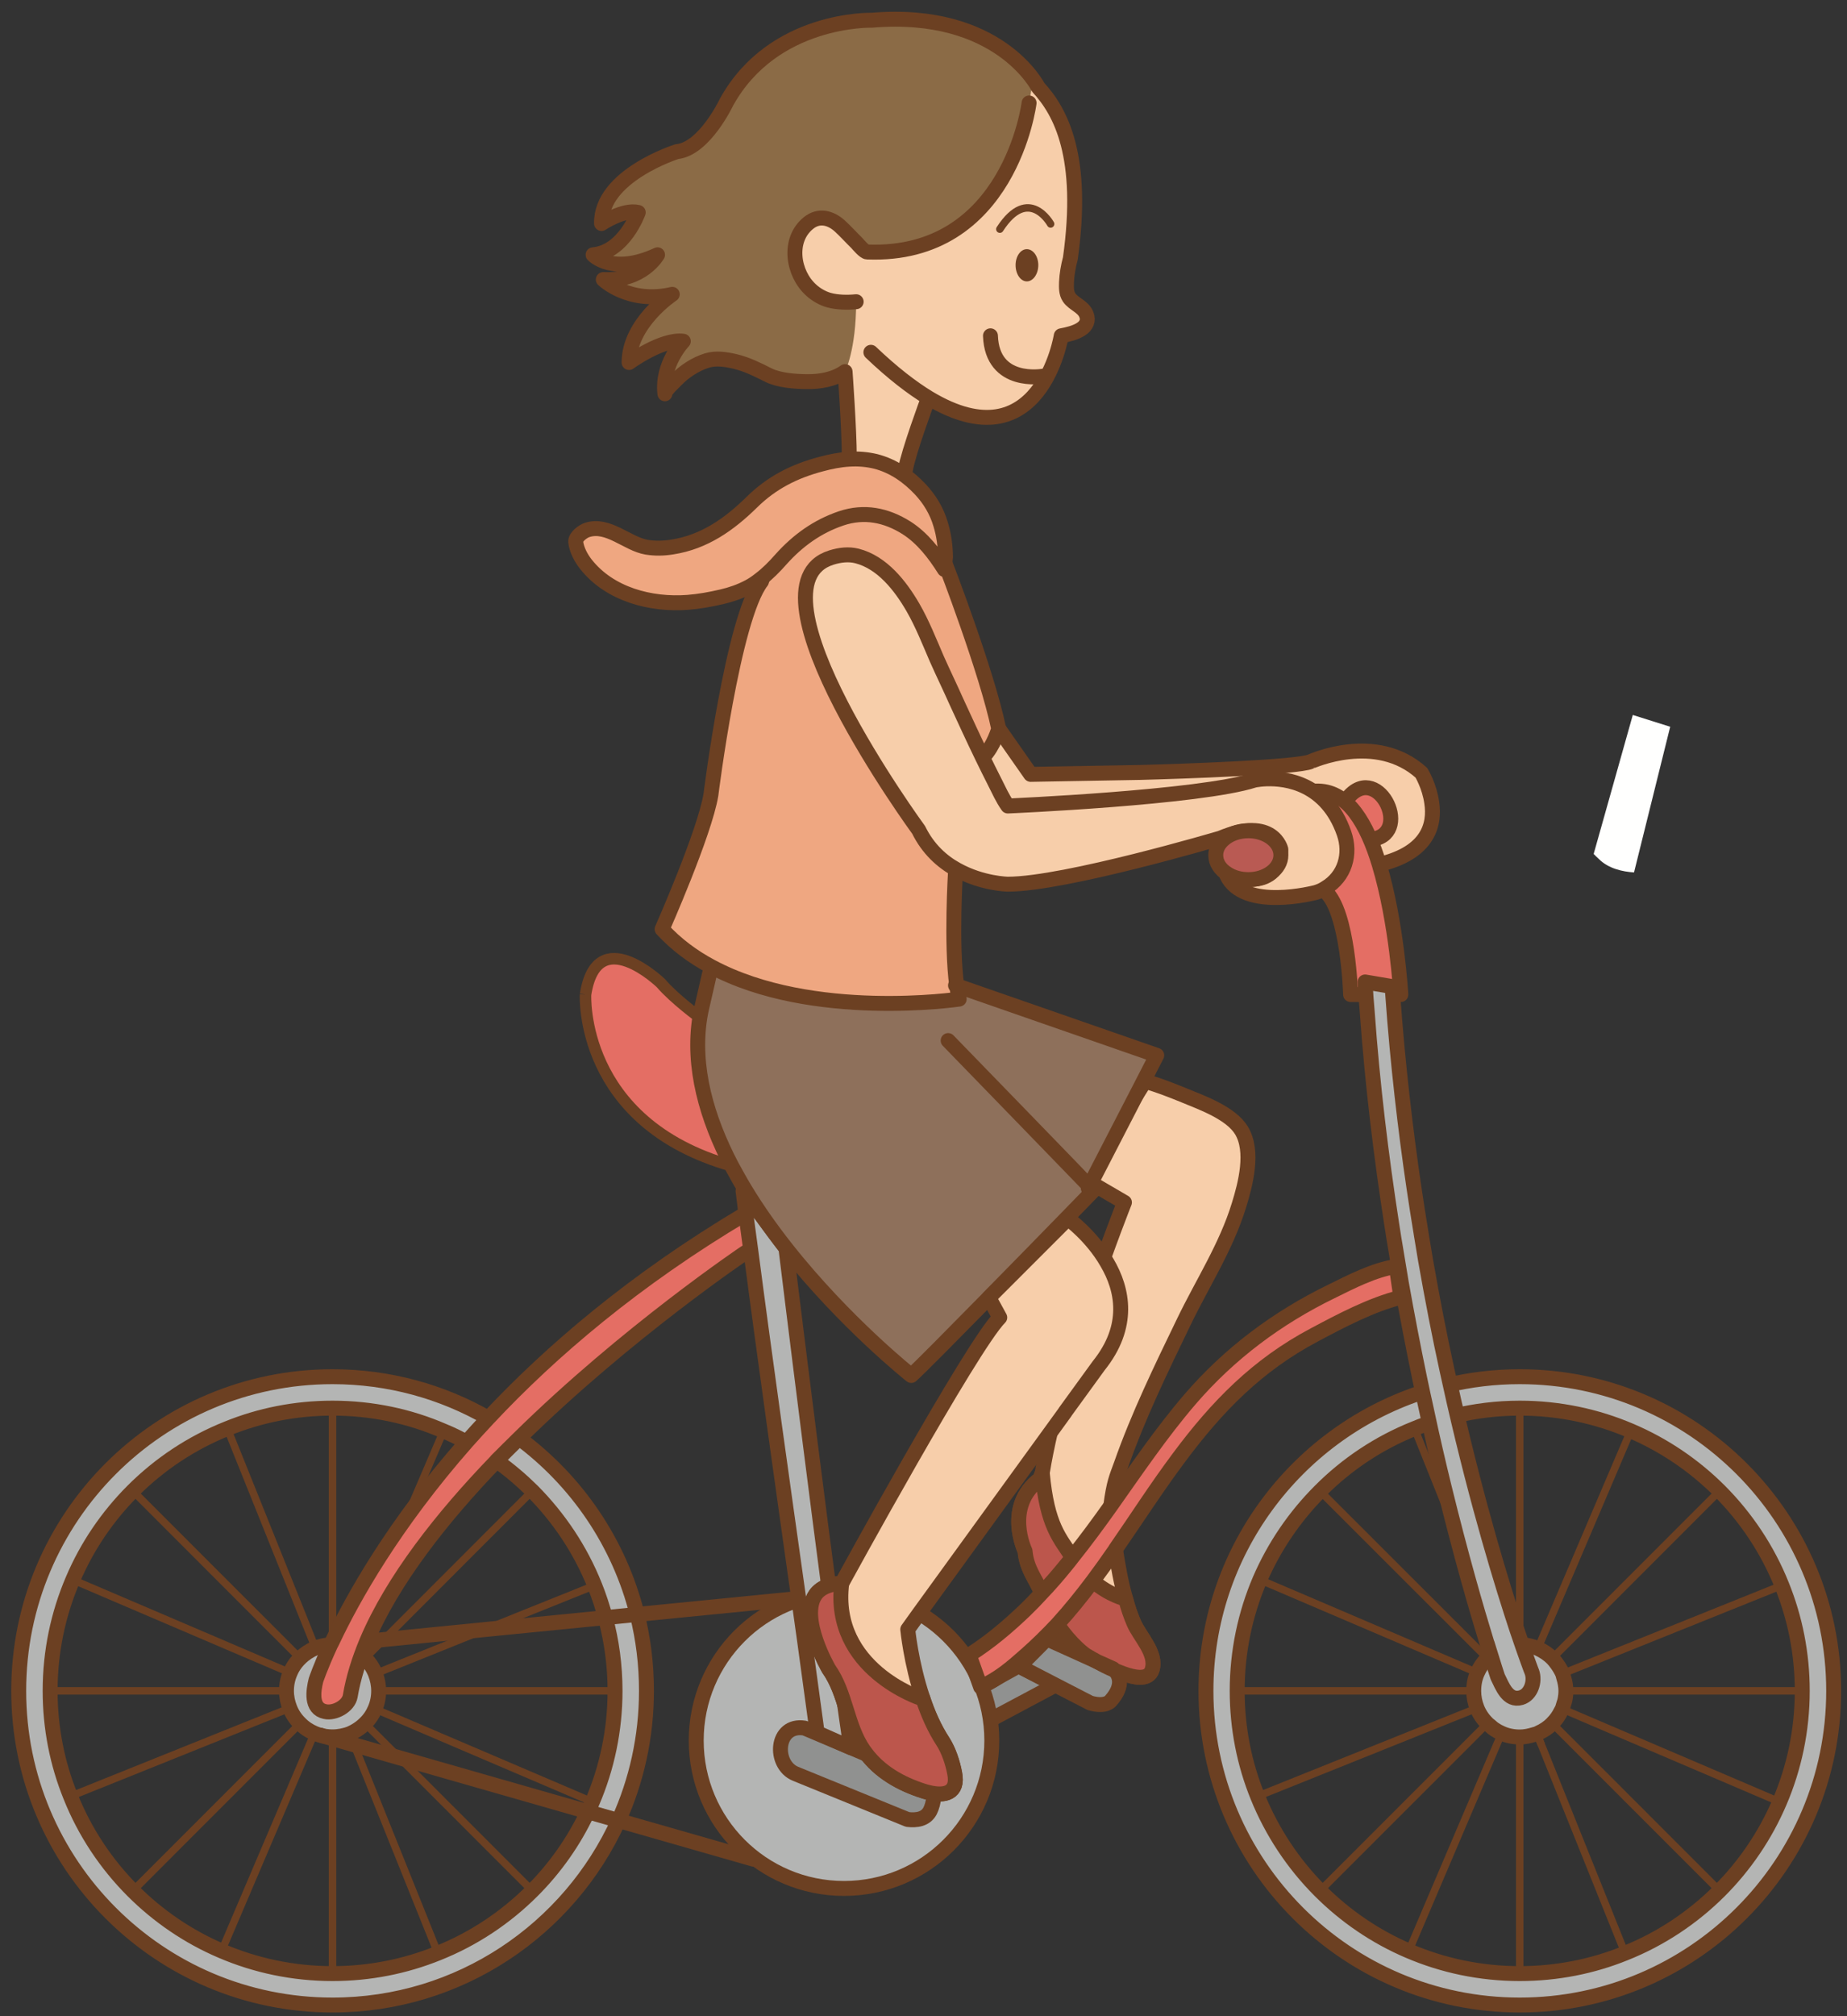 <?xml version="1.0" encoding="UTF-8" standalone="no"?>
<svg
   version="1.1"
   x="0"
   y="0"
   width="385"
   height="420"
   viewBox="0, 0, 385, 420"
   id="svg91"
   sodipodi:docname="bike.svg"
   inkscape:version="1.3.1 (91b66b0783, 2023-11-16)"
   xmlns:inkscape="http://www.inkscape.org/namespaces/inkscape"
   xmlns:sodipodi="http://sodipodi.sourceforge.net/DTD/sodipodi-0.dtd"
   xmlns="http://www.w3.org/2000/svg"
   xmlns:svg="http://www.w3.org/2000/svg">
  <rect x="0" y="0" width="385" height="420" fill="#333333" stroke="none"/>
  <sodipodi:namedview
     id="namedview91"
     pagecolor="#ffffff"
     bordercolor="#666666"
     borderopacity="1.0"
     inkscape:showpageshadow="2"
     inkscape:pageopacity="0.0"
     inkscape:pagecheckerboard="0"
     inkscape:deskcolor="#d1d1d1"
     inkscape:zoom="1.0785714"
     inkscape:cx="192.84768"
     inkscape:cy="210"
     inkscape:window-width="1920"
     inkscape:window-height="1009"
     inkscape:window-x="-8"
     inkscape:window-y="-8"
     inkscape:window-maximized="1"
     inkscape:current-layer="svg91" />
  <defs
     id="defs2">
    <radialGradient
       id="Gradient_1"
       gradientUnits="userSpaceOnUse"
       cx="186.405"
       cy="65.693"
       r="9.106">
      <stop
         offset="0"
         stop-color="#EEA497"
         id="stop1" />
      <stop
         offset="1"
         stop-color="#F7CEAA"
         id="stop2" />
    </radialGradient>
  </defs>
  <g
     id="g93"
     transform="matrix(-1,0,0,1,386.12,0)">
    <g
       id="g3">
      <path
         d="m 284.345,295.423 c 9.552,-5.493 20.65,-8.64 32.465,-8.64 36.13,0 65.413,29.322 65.413,65.445 0,36.125 -29.283,65.447 -65.413,65.447 -26.535,0 -49.335,-15.775 -59.622,-38.432 -3.73,-8.238 -5.82,-17.385 -5.82,-27.015 0,-5.488 0.66,-10.83 1.937,-15.923 3.733,-14.932 12.588,-27.817 24.6,-36.71 z m -1.755,8.895 c -2.642,1.867 -5.13,3.992 -7.427,6.255 -5.565,5.605 -10.03,12.267 -13,19.692 -0.878,2.163 -1.608,4.398 -2.228,6.705 -1.32,4.865 -2.017,9.99 -2.017,15.258 0,8.2 1.69,16.032 4.725,23.13 0.292,0.697 0.62,1.397 0.949,2.052 2.888,6.153 6.808,11.715 11.571,16.47 5.56,5.565 12.26,10.035 19.687,12.995 6.81,2.748 14.203,4.248 21.96,4.248 8.203,0 16.038,-1.685 23.133,-4.725 6.957,-2.96 13.212,-7.245 18.489,-12.518 5.56,-5.56 10.028,-12.262 12.988,-19.69 2.748,-6.77 4.25,-14.2 4.25,-21.962 0,-8.198 -1.68,-16.03 -4.72,-23.133 -2.97,-6.992 -7.252,-13.25 -12.518,-18.522 -5.562,-5.563 -12.259,-10.025 -19.697,-12.99 -6.77,-2.745 -14.162,-4.248 -21.925,-4.248 -8.235,0 -16.063,1.685 -23.135,4.758 -1.642,0.662 -3.252,1.465 -4.787,2.307 h -0.035 z"
         fill="#b4b5b4"
         id="path2" />
      <path
         d="m 284.345,295.423 c 9.552,-5.493 20.65,-8.64 32.465,-8.64 36.13,0 65.413,29.322 65.413,65.445 0,36.125 -29.283,65.447 -65.413,65.447 -26.535,0 -49.335,-15.775 -59.622,-38.432 -3.73,-8.238 -5.82,-17.385 -5.82,-27.015 0,-5.488 0.66,-10.83 1.937,-15.923 3.733,-14.932 12.588,-27.817 24.6,-36.71 z m -1.755,8.895 c -2.642,1.867 -5.13,3.992 -7.427,6.255 -5.565,5.605 -10.03,12.267 -13,19.692 -0.878,2.163 -1.608,4.398 -2.228,6.705 -1.32,4.865 -2.017,9.99 -2.017,15.258 0,8.2 1.69,16.032 4.725,23.13 0.292,0.697 0.62,1.397 0.949,2.052 2.888,6.153 6.808,11.715 11.571,16.47 5.56,5.565 12.26,10.035 19.687,12.995 6.81,2.748 14.203,4.248 21.96,4.248 8.203,0 16.038,-1.685 23.133,-4.725 6.957,-2.96 13.212,-7.245 18.489,-12.518 5.56,-5.56 10.028,-12.262 12.988,-19.69 2.748,-6.77 4.25,-14.2 4.25,-21.962 0,-8.198 -1.68,-16.03 -4.72,-23.133 -2.97,-6.992 -7.252,-13.25 -12.518,-18.522 -5.562,-5.563 -12.259,-10.025 -19.697,-12.99 -6.77,-2.745 -14.162,-4.248 -21.925,-4.248 -8.235,0 -16.063,1.685 -23.135,4.758 -1.642,0.662 -3.252,1.465 -4.787,2.307 h -0.035 z"
         fill-opacity="0"
         stroke="#6c4022"
         stroke-width="3.112"
         stroke-linecap="round"
         stroke-linejoin="round"
         id="path3" />
    </g>
    <path
       d="m 318.755,361.635 -0.152,0.038 c -0.585,0.072 -1.17,0.145 -1.793,0.145 -1.242,0 -2.485,-0.255 -3.58,-0.658 -1.207,-0.517 -2.31,-1.245 -3.222,-2.157 -0.883,-0.843 -1.578,-1.87 -2.055,-3.005 -0.508,-1.173 -0.765,-2.45 -0.765,-3.77 0,-1.243 0.257,-2.488 0.69,-3.583 0.482,-1.21 1.212,-2.307 2.13,-3.222 l -3.888,-3.88 3.558,0.365 c 1.607,3.842 2.812,7.682 3.437,11.42 0.365,2.087 3.26,3.66 5.233,3.222 3.037,-0.622 2.45,-4.357 1.91,-6.55 0,0 -0.883,-2.677 -3.038,-7.362 1.09,0.037 2.155,0.295 3.145,0.657 1.205,0.515 2.305,1.248 3.223,2.163 0.872,0.842 1.575,1.865 2.045,3.002 0.515,1.168 0.775,2.453 0.775,3.768 0,1.25 -0.26,2.492 -0.705,3.592 -0.473,1.205 -1.203,2.305 -2.115,3.183 -0.843,0.877 -1.875,1.572 -3.005,2.05 -0.585,0.255 -1.208,0.435 -1.828,0.582"
       fill="#b4b5b4"
       id="path4" />
    <path
       d="m 375.67,352.227 h -49.262 m -2.82,-6.805 34.844,-34.85 m 0,83.308 -34.844,-34.84 m -3.223,-15.745 18.37,-45.713 m 32.685,76.608 -45.717,-18.37 m -0.07,-7.36 45.317,-19.365 m -31.042,77.267 -19.325,-45.31"
       fill-opacity="0"
       stroke="#6c4022"
       stroke-width="1.558"
       stroke-linecap="round"
       stroke-linejoin="round"
       id="path5" />
    <path
       d="m 316.81,342.638 c 0.148,0 0.255,0 0.41,0 1.09,0.037 2.155,0.295 3.145,0.657 1.205,0.515 2.305,1.248 3.223,2.163 0.872,0.842 1.575,1.865 2.045,3.002 0.515,1.168 0.775,2.453 0.775,3.768 0,1.25 -0.26,2.492 -0.705,3.592 -0.473,1.205 -1.203,2.305 -2.115,3.183 -0.843,0.877 -1.875,1.572 -3.005,2.05 -0.585,0.255 -1.208,0.435 -1.828,0.582"
       fill-opacity="0"
       stroke="#6c4022"
       stroke-width="3.112"
       stroke-linecap="round"
       stroke-linejoin="round"
       id="path6" />
    <path
       d="m 288.888,300.4 c 15.19,17.24 23.72,32.543 27.922,41.435 v 0.803 c 0.148,0 0.255,0 0.41,0 2.155,4.685 3.038,7.362 3.038,7.362 0.54,2.193 1.127,5.927 -1.91,6.55 -1.973,0.438 -4.868,-1.135 -5.233,-3.222 -0.625,-3.738 -1.83,-7.578 -3.437,-11.42 -5.385,-12.735 -15.668,-25.803 -27.053,-37.59 0,0 -0.035,0 0,-0.038 -1.572,-1.572 -3.147,-3.147 -4.72,-4.685 C 255.463,277.522 230.76,260.94 230.76,260.94 l -1.175,-0.145 c 0.37,-2.78 0.738,-5.453 1.068,-7.942 h 0.107 c 22.99,13.655 40.48,28.587 53.585,42.57 1.575,1.68 3.078,3.332 4.543,4.977"
       fill="#e46e64"
       id="path7" />
    <path
       d="m 316.81,342.638 v -49.303 m 0,68.483 v 49.305 m -9.622,-58.895 h -49.271 m 52.091,6.812 -7.138,7.13 -27.707,27.71 m 34.845,-48.457 -3.888,-3.88 -30.957,-30.97 m 38.067,50.587 -0.918,2.308 -17.462,43.407 m 13.028,-58.23 -22.836,-9.192 -22.879,-9.188 m 45.789,25.733 -45.31,19.36 m 37.885,-61.268 -6.852,-15.997 v -0.035"
       fill-opacity="0"
       stroke="#6c4022"
       stroke-width="1.558"
       stroke-linecap="round"
       stroke-linejoin="round"
       id="path8" />
    <path
       d="m 318.603,361.673 c -0.585,0.072 -1.171,0.145 -1.793,0.145 -1.242,0 -2.485,-0.256 -3.58,-0.658 -1.207,-0.517 -2.31,-1.245 -3.222,-2.157 -0.883,-0.843 -1.578,-1.87 -2.055,-3.006 -0.508,-1.172 -0.765,-2.449 -0.765,-3.769 0,-1.243 0.257,-2.488 0.69,-3.583 0.482,-1.21 1.212,-2.307 2.13,-3.222 m -80.93,41.87 0.11,-0.038 28,-8.012 6.404,-1.833 48.72,-13.943 4.498,-1.277 1.793,-0.517 0.152,-0.038 0.44,-0.147 m -98.502,-28.403 32.612,3.22 6.63,0.665 25.108,2.483 21.077,2.09 3.558,0.365 M 230.76,260.94 c 0,0 24.703,16.583 47.145,38.655 1.573,1.538 3.148,3.113 4.72,4.685 -0.035,0.038 0,0.038 0,0.038 11.385,11.787 21.668,24.855 27.053,37.59 1.607,3.842 2.812,7.682 3.437,11.42 0.365,2.087 3.26,3.66 5.233,3.222 3.037,-0.622 2.45,-4.357 1.91,-6.55 0,0 -0.883,-2.677 -3.038,-7.362 -0.155,-0.255 -0.262,-0.513 -0.41,-0.803 -4.202,-8.892 -12.732,-24.195 -27.922,-41.435 -1.465,-1.645 -2.968,-3.297 -4.543,-4.977 C 271.24,281.44 253.75,266.508 230.76,252.853"
       fill-opacity="0"
       stroke="#6c4022"
       stroke-width="3.112"
       stroke-linecap="round"
       stroke-linejoin="round"
       id="path9" />
    <path
       d="M 64.89,363.315 91.265,297.582"
       fill-opacity="0"
       stroke="#6c4022"
       stroke-width="1.558"
       stroke-linecap="round"
       stroke-linejoin="round"
       id="path10" />
    <g
       id="g12">
      <path
         d="m 180.282,358.56 -0.22,-0.107 -13.942,-7.431 -0.115,-0.077 7.762,-3.925 7.945,4.405 z"
         fill="#909190"
         id="path11" />
      <path
         d="m 180.282,358.56 -0.22,-0.107 -13.942,-7.431 -0.115,-0.077 7.762,-3.925 7.945,4.405 z"
         fill-opacity="0"
         stroke="#6c4022"
         stroke-width="3.112"
         stroke-linecap="round"
         stroke-linejoin="round"
         id="path12" />
    </g>
    <g
       id="g14">
      <path
         d="m 173.622,347.142 -7.502,3.88 -7.245,3.733 c -3.333,0.952 -4.29,-0.478 -4.29,-0.478 -2.995,-3.365 -1.57,-5.565 -0.838,-6.327 0.218,-0.225 0.363,-0.335 0.363,-0.335 l 3.335,-1.495 10.467,-4.723 z"
         fill="#909190"
         id="path13" />
      <path
         d="m 173.622,347.142 -7.502,3.88 -7.245,3.733 c -3.333,0.952 -4.29,-0.478 -4.29,-0.478 -2.995,-3.365 -1.57,-5.565 -0.838,-6.327 0.218,-0.225 0.363,-0.335 0.363,-0.335 l 3.335,-1.495 10.467,-4.723 z"
         fill-opacity="0"
         stroke="#6c4022"
         stroke-width="3.112"
         stroke-linecap="round"
         stroke-linejoin="round"
         id="path14" />
    </g>
    <g
       id="g16">
      <path
         d="m 240.995,362.577 c 0,17.013 -13.79,30.81 -30.805,30.81 -17.015,0 -30.81,-13.797 -30.81,-30.81 0,-17.015 13.795,-30.805 30.81,-30.805 17.015,0 30.805,13.79 30.805,30.805 z"
         fill="#b4b5b4"
         id="path15" />
      <path
         d="m 240.995,362.577 c 0,17.013 -13.79,30.81 -30.805,30.81 -17.015,0 -30.81,-13.797 -30.81,-30.81 0,-17.015 13.795,-30.805 30.81,-30.805 17.015,0 30.805,13.79 30.805,30.805 z"
         fill-opacity="0"
         stroke="#6c4022"
         stroke-width="3.112"
         stroke-linecap="round"
         stroke-linejoin="round"
         id="path16" />
    </g>
    <g
       id="g18">
      <path
         d="m 206.015,365.22 12.37,-5.23 c 6.115,-1.028 6.59,7.612 1.905,9.515 -0.185,0.075 -23.355,9.517 -23.355,9.517 -1.863,0.22 -3.768,-0.037 -4.685,-1.792 -0.69,-1.285 -1.57,-5.19 0.405,-5.518 z"
         fill="#909190"
         id="path17" />
      <path
         d="m 206.015,365.22 12.37,-5.23 c 6.115,-1.028 6.59,7.612 1.905,9.515 -0.185,0.075 -23.355,9.517 -23.355,9.517 -1.863,0.22 -3.768,-0.037 -4.685,-1.792 -0.69,-1.285 -1.57,-5.19 0.405,-5.518 z"
         fill-opacity="0"
         stroke="#6c4022"
         stroke-width="3.112"
         stroke-linecap="round"
         stroke-linejoin="round"
         id="path18" />
    </g>
    <g
       id="g20">
      <path
         d="m 222.305,259.99 c 0,0 -8.88,72.623 -13.528,104.065 l 7.01,-3.1 c 0.588,-4.1 2.05,-15.315 3.883,-28.2 3.035,-21.517 7.14,-50.657 9.915,-71.96 0.37,-2.78 0.737,-5.452 1.067,-7.942 0.175,-1.685 0.4,-3.26 0.583,-4.76 z"
         fill="#b4b5b4"
         id="path19" />
      <path
         d="m 222.305,259.99 c 0,0 -8.88,72.623 -13.528,104.065 l 7.01,-3.1 c 0.588,-4.1 2.05,-15.315 3.883,-28.2 3.035,-21.517 7.14,-50.657 9.915,-71.96 0.37,-2.78 0.737,-5.452 1.067,-7.942 0.175,-1.685 0.4,-3.26 0.583,-4.76 z"
         fill-opacity="0"
         stroke="#6c4022"
         stroke-width="3.112"
         stroke-linecap="round"
         stroke-linejoin="round"
         id="path20" />
    </g>
    <g
       id="g22">
      <path
         d="m 160.255,245.497 -8.52,4.978 c 0,0 13.537,34.042 17.13,56.33 l 0.475,1.28 c 7.612,5.715 3.112,15.01 3.112,15.01 -0.33,3.883 -2.377,5.962 -3.44,8.785 v 0.035 l -3.297,6.442 c -2.928,4.396 -5.89,6.408 -5.89,6.408 -0.77,0.472 -1.575,0.912 -2.38,1.355 -1.21,0.692 -2.415,1.315 -3.698,1.83 -0.622,0.252 -1.242,0.51 -1.862,0.727 -1.8,0.623 -5.2,1.616 -5.933,-0.915 -0.99,-3.37 2.596,-6.842 3.803,-9.627 0.7,-1.61 1.282,-3.33 1.72,-5.05 0.992,-3.368 1.575,-6.917 2.127,-10.32 v -0.037 l 0.983,-9.04 c -0.655,-4.943 -1.203,-5.93 -2.155,-8.566 -3.588,-10.214 -8.382,-20.06 -13.108,-29.829 -3.872,-8.016 -8.815,-15.593 -11.452,-24.198 -1.39,-4.463 -3.145,-11.275 -0.545,-15.59 2.155,-3.588 8.125,-5.748 11.782,-7.25 2.71,-1.095 5.53,-2.233 8.345,-3 z"
         fill="#f7ceaa"
         id="path21" />
      <path
         d="m 160.255,245.497 -8.52,4.978 c 0,0 13.537,34.042 17.13,56.33 l 0.475,1.28 c 7.612,5.715 3.112,15.01 3.112,15.01 -0.33,3.883 -2.377,5.962 -3.44,8.785 v 0.035 l -3.297,6.442 c -2.928,4.396 -5.89,6.408 -5.89,6.408 -0.77,0.472 -1.575,0.912 -2.38,1.355 -1.21,0.692 -2.415,1.315 -3.698,1.83 -0.622,0.252 -1.242,0.51 -1.862,0.727 -1.8,0.623 -5.2,1.616 -5.933,-0.915 -0.99,-3.37 2.596,-6.842 3.803,-9.627 0.7,-1.61 1.282,-3.33 1.72,-5.05 0.992,-3.368 1.575,-6.917 2.127,-10.32 v -0.037 l 0.983,-9.04 c -0.655,-4.943 -1.203,-5.93 -2.155,-8.566 -3.588,-10.214 -8.382,-20.06 -13.108,-29.829 -3.872,-8.016 -8.815,-15.593 -11.452,-24.198 -1.39,-4.463 -3.145,-11.275 -0.545,-15.59 2.155,-3.588 8.125,-5.748 11.782,-7.25 2.71,-1.095 5.53,-2.233 8.345,-3 z"
         fill-opacity="0"
         stroke="#6c4022"
         stroke-width="3.112"
         stroke-linecap="round"
         stroke-linejoin="round"
         id="path22" />
    </g>
    <g
       id="g24">
      <path
         d="m 165.715,338.357 c -2.928,4.396 -5.89,6.408 -5.89,6.408 -0.77,0.472 -1.575,0.912 -2.38,1.355 l -3.335,1.495 c 0,0 -0.145,0.11 -0.363,0.335 -0.622,0.252 -1.242,0.51 -1.862,0.727 -1.8,0.623 -5.2,1.616 -5.933,-0.915 -0.99,-3.37 2.596,-6.842 3.803,-9.627 0.7,-1.61 1.282,-3.33 1.72,-5.05 0,0 3.3,-0.695 6.847,-3.732 l 4.285,-4.943 c 2.56,-4.027 5.233,-6.402 6.258,-17.605 l 0.475,1.28 c 7.612,5.715 3.112,15.01 3.112,15.01 -0.33,3.883 -2.377,5.962 -3.44,8.785 z"
         fill="#bc564c"
         id="path23" />
      <path
         d="m 165.715,338.357 c -2.928,4.396 -5.89,6.408 -5.89,6.408 -0.77,0.472 -1.575,0.912 -2.38,1.355 l -3.335,1.495 c 0,0 -0.145,0.11 -0.363,0.335 -0.622,0.252 -1.242,0.51 -1.862,0.727 -1.8,0.623 -5.2,1.616 -5.933,-0.915 -0.99,-3.37 2.596,-6.842 3.803,-9.627 0.7,-1.61 1.282,-3.33 1.72,-5.05 0,0 3.3,-0.695 6.847,-3.732 l 4.285,-4.943 c 2.56,-4.027 5.233,-6.402 6.258,-17.605 l 0.475,1.28 c 7.612,5.715 3.112,15.01 3.112,15.01 -0.33,3.883 -2.377,5.962 -3.44,8.785 z"
         fill-opacity="0"
         stroke="#6c4022"
         stroke-width="3.112"
         stroke-linecap="round"
         stroke-linejoin="round"
         id="path24" />
    </g>
    <path
       d="m 95.64,168.935 c -0.025,-1.44 0.322,-2.575 1.04,-3.813 0.822,-1.414 2.29,-2.174 3.84,-2.629 1.267,-0.378 1.807,-0.276 2.848,0.569 1.202,0.981 2.442,2.826 2.57,4.416 0.22,2.775 -2.983,4.445 -4.816,5.947 -0.845,0.69 -2.057,1.853 -3.262,1.432 -1.562,-0.547 -1.74,-2.527 -1.965,-3.905 -0.108,-0.669 -0.237,-1.337 -0.255,-2.017"
       fill="#e46e64"
       id="path27" />
    <g
       id="g29">
      <path
         d="m 195.082,157.583 c -10.435,20.387 -18.885,19.89 -18.885,19.89 l -60.152,-4.478 c -9.445,0 -10.503,-6.302 -10.503,-6.302 -6.222,-8.568 -14.02,6.622 -5.712,8.092 1.997,3.545 -1.425,5.233 -1.425,5.233 -10.03,-2.456 -11.42,-8.275 -10.723,-12.818 0.478,-3.475 2.155,-6.22 2.155,-6.22 9.518,-8.562 22.99,-2.343 23.06,-2.343 2.6,1.208 26.868,2.053 35.58,2.273 l 22.805,0.402 6.663,-9.519 z"
         fill="#f7ceaa"
         id="path28" />
      <path
         d="m 195.082,157.583 c -10.435,20.387 -18.885,19.89 -18.885,19.89 l -60.152,-4.478 c -9.445,0 -10.503,-6.302 -10.503,-6.302 -6.222,-8.568 -14.02,6.622 -5.712,8.092 1.997,3.545 -1.425,5.233 -1.425,5.233 -10.03,-2.456 -11.42,-8.275 -10.723,-12.818 0.478,-3.475 2.155,-6.22 2.155,-6.22 9.518,-8.562 22.99,-2.343 23.06,-2.343 2.6,1.208 26.868,2.053 35.58,2.273 l 22.805,0.402 6.663,-9.519 z"
         fill-opacity="0"
         stroke="#6c4022"
         stroke-width="3.112"
         stroke-linecap="round"
         stroke-linejoin="round"
         id="path29" />
    </g>
    <path
       d="m 192.545,82.91 c -23.318,14.017 -27.633,-12.958 -27.633,-12.958 -1.357,-0.257 -2.967,-0.625 -4.137,-1.392 -1.095,-0.697 -1.613,-1.792 -1.095,-3.038 0.655,-1.684 2.632,-2.16 3.582,-3.55 0.62,-0.915 0.585,-2.122 0.55,-3.187 -0.075,-1.647 -0.365,-3.333 -0.802,-4.938 -2.968,-21.194 1.937,-30.489 6.695,-35.649 0,0 8.127,-16.218 34.7,-13.983 0,0 20.497,-0.59 30.272,17.052 0,0 4.61,9.773 10.356,10.323 0,0 15.922,5.013 15.702,14.97 0,0 -4.577,-3.073 -7.653,-2.305 0,0 2.898,8.238 9.41,8.822 0,0 -4.025,4.39 -13.432,0 0,0 3.075,5.563 11.307,5.158 0,0 -5.375,5.197 -14.377,3.077 0,0 9.002,5.963 9.002,14.203 0,0 -6.885,-5.02 -11.307,-4.432 0,0 4.572,4.765 3.84,10.912 0,-0.733 -1.94,-2.382 -2.305,-2.822 -1.725,-1.788 -4.065,-3.325 -6.448,-4.063 -1.902,-0.585 -3.945,-0.255 -5.855,0.185 -2.595,0.623 -4.642,1.683 -6.992,2.855 -2.228,1.1 -5.45,1.315 -7.905,1.355 -2.78,0.038 -5.748,-0.438 -8.053,-2.087 0,0 -0.877,12.187 -0.877,17.755 l -0.038,0.472 c -1.827,-0.11 -3.657,0.038 -5.487,0.477 -1.833,0.476 -3.517,1.246 -5.055,2.235 l -1.133,-0.515 c -0.585,-3.625 -4.687,-14.68 -4.687,-14.68 l -0.145,-0.252"
       fill="#f7ceaa"
       id="path30" />
    <path
       d="m 225.925,78.15 c 2.35,-1.172 4.397,-2.233 6.992,-2.855 1.91,-0.44 3.953,-0.77 5.855,-0.185 2.383,0.737 4.723,2.275 6.448,4.063 0.365,0.439 2.305,2.089 2.305,2.822 0.732,-6.148 -3.84,-10.913 -3.84,-10.913 4.422,-0.587 11.307,4.433 11.307,4.433 0,-8.24 -9.002,-14.203 -9.002,-14.203 9.002,2.12 14.377,-3.077 14.377,-3.077 -8.232,0.405 -11.307,-5.158 -11.307,-5.158 9.407,4.39 13.432,0 13.432,0 -6.512,-0.585 -9.409,-8.822 -9.409,-8.822 3.075,-0.768 7.652,2.305 7.652,2.305 0.22,-9.958 -15.702,-14.97 -15.702,-14.97 C 239.287,31.04 234.678,21.267 234.678,21.267 224.902,3.625 204.405,4.215 204.405,4.215 c -21.285,-1.788 -30.712,8.242 -33.633,12.31 0.455,2.84 0.841,4.927 0.841,4.927 0,0 4.022,32.21 33.744,31.04 0.583,0 1.831,-1.502 2.196,-1.902 0.877,-0.843 2.599,-2.71 3.512,-3.513 1.942,-1.762 4.395,-2.347 6.518,-0.627 4.394,3.52 3.295,10.542 -0.55,13.985 -0.988,0.915 -2.381,1.722 -3.696,2.082 -1.757,0.483 -3.885,0.518 -5.679,0.333 0,10.06 2.309,14.567 2.309,14.567 2.305,1.65 5.273,2.125 8.053,2.088 2.455,-0.04 5.677,-0.255 7.905,-1.355"
       fill="#8b6b46"
       id="path31" />
    <path
       d="m 264.068,207.175 c 0,0 1.427,26.645 -30.45,35.687 5.197,-9.922 8.272,-20.605 6.622,-30.93 h 0.033 c 0,0 5.242,-3.807 8.092,-7.135 0,0 13.325,-12.882 15.703,2.378"
       fill="#e46e64"
       id="path32"
       style="stroke:#6c4022;stroke-width:2.4;stroke-dasharray:none;stroke-opacity:1" />
    <path
       d="M 147.708,225.11 145,219.837 186.69,205.342 c -0.15,1.028 -0.292,1.978 -0.51,2.783 0,0 30.597,4.537 51.64,-6.738 l 0.118,0.223 c 0,0 2.195,9.7 2.302,10.322 1.65,10.325 -1.425,21.008 -6.622,30.931 -0.916,1.679 -1.828,3.329 -2.826,4.977 -2.597,4.285 -5.487,8.345 -8.487,12.15 -12.26,15.555 -26.132,26.537 -26.132,26.537 -1.905,-1.717 -8.79,-8.712 -16.183,-16.215 -5.855,-5.962 -12.008,-12.265 -16.288,-16.652 -3.332,-3.407 -5.49,-5.64 -5.49,-5.64 0.038,-0.035 0.076,-0.108 0.11,-0.145 L 147.708,225.11"
       fill="#8e705b"
       id="path33" />
    <path
       d="m 172.082,51.905 c 1.303,0 2.343,1.475 2.343,3.328 0,1.855 -1.04,3.385 -2.343,3.385 -1.31,0 -2.39,-1.53 -2.39,-3.385 0,-1.853 1.08,-3.328 2.39,-3.328"
       fill="#6c4022"
       id="path34" />
    <path
       d="m 95.477,215.738 c 0.34,-3.225 0.86,-8.563 0.86,-8.563 h 5.323 c 0,0 -0.253,4.575 -0.438,6.585 -1.132,1.135 -3.44,1.723 -5.745,1.978"
       fill="#b4b5b4"
       id="path35" />
    <path
       d="m 45.77,148.937 8.157,28.953 c -0.327,0.332 -0.69,0.695 -1.092,1.062 -2.015,2.013 -4.98,2.635 -7.323,2.785 l -7.537,-30.345 7.795,-2.455"
       fill="#fffffe"
       id="path52" />
    <path
       d="m 192.69,83.162 c 0,0 4.102,11.055 4.688,14.68 m 7.209,-24.455 c -4.502,4.288 -8.487,7.363 -12.042,9.523 -23.318,14.017 -27.633,-12.958 -27.633,-12.958 -1.357,-0.257 -2.967,-0.625 -4.137,-1.392 -1.095,-0.698 -1.613,-1.793 -1.095,-3.038 0.655,-1.685 2.632,-2.16 3.582,-3.55 0.62,-0.915 0.586,-2.122 0.55,-3.187 -0.074,-1.648 -0.365,-3.333 -0.802,-4.938 -2.968,-21.195 1.937,-30.49 6.695,-35.65 0,0 8.128,-16.217 34.7,-13.982 0,0 20.497,-0.59 30.272,17.052 0,0 4.61,9.773 10.356,10.323 0,0 15.922,5.012 15.702,14.97 0,0 -4.577,-3.073 -7.652,-2.305 0,0 2.897,8.237 9.409,8.822 0,0 -4.025,4.39 -13.432,0 0,0 3.075,5.563 11.307,5.158 0,0 -5.375,5.197 -14.377,3.077 0,0 9.002,5.963 9.002,14.203 0,0 -6.885,-5.02 -11.307,-4.433 0,0 4.572,4.765 3.84,10.948 v -0.035 c 0,-0.733 -1.94,-2.383 -2.305,-2.823 -1.725,-1.787 -4.065,-3.325 -6.448,-4.062 -1.902,-0.585 -3.945,-0.255 -5.855,0.185 -2.595,0.622 -4.642,1.682 -6.992,2.855 -2.228,1.1 -5.45,1.315 -7.905,1.355 -2.78,0.037 -5.748,-0.438 -8.053,-2.088 0,0 -0.877,12.188 -0.877,17.755 m -20.605,121.593 c 0,0 -29.945,30.818 -30.163,31.11 -0.035,0.037 -0.072,0.11 -0.11,0.145 0,0 2.158,2.233 5.49,5.64 4.28,4.387 10.433,10.69 16.288,16.652 7.392,7.503 14.278,14.498 16.183,16.215 0,0 13.872,-10.982 26.132,-26.537 3,-3.805 5.89,-7.865 8.487,-12.15 0.998,-1.648 1.91,-3.298 2.825,-4.977 5.198,-9.923 8.273,-20.606 6.623,-30.931 -0.108,-0.622 -0.215,-1.242 -0.365,-1.867 l -1.937,-8.455"
       fill-opacity="0"
       stroke="#6c4022"
       stroke-width="3.112"
       stroke-linecap="round"
       stroke-linejoin="round"
       id="path59" />
    <g
       id="g61">
      <path
         d="m 164.11,294.143 -6.995,-9.63 c -6.623,-8.236 -5.053,-15.88 -1.755,-21.486 3.223,-5.632 8.16,-9.182 8.16,-9.182 l 16.47,16.467 -2.265,4.141 c 5.923,5.962 32.94,55.375 32.94,55.375 1.138,0.037 2.088,0.222 2.855,0.514 1.173,0.4 2.007,1.021 2.597,1.828 3.438,4.868 -2.745,15.488 -2.745,15.488 -3.622,5.122 -3.737,11.785 -7.285,16.942 -0.11,0.147 -0.217,0.293 -0.325,0.44 -2.967,4.063 -7.399,6.55 -12.114,8.052 -0.368,0.111 -0.696,0.22 -1.065,0.293 -3.295,0.84 -6.3,0.22 -5.453,-4.027 0.403,-2.158 1.245,-4.723 2.45,-6.586 1.798,-2.75 3.185,-5.93 4.208,-9.079 2.457,-7.323 3.114,-14.275 3.114,-14.275 l -2.414,-3.368 -30.378,-41.875"
         fill="#f7ceaa"
         id="path60" />
      <path
         d="m 164.11,294.143 -6.995,-9.63 c -6.623,-8.236 -5.053,-15.88 -1.755,-21.486 3.223,-5.632 8.16,-9.182 8.16,-9.182 l 16.47,16.467 -2.265,4.141 c 5.923,5.962 32.94,55.375 32.94,55.375 1.138,0.037 2.088,0.222 2.855,0.514 1.173,0.4 2.007,1.021 2.597,1.828 3.438,4.868 -2.745,15.488 -2.745,15.488 -3.622,5.122 -3.737,11.785 -7.285,16.942 -0.11,0.147 -0.217,0.293 -0.325,0.44 -2.967,4.063 -7.399,6.55 -12.114,8.052 -0.368,0.111 -0.696,0.22 -1.065,0.293 -3.295,0.84 -6.3,0.22 -5.453,-4.027 0.403,-2.158 1.245,-4.723 2.45,-6.586 1.798,-2.75 3.185,-5.93 4.208,-9.079 2.457,-7.323 3.114,-14.275 3.114,-14.275 l -2.414,-3.368 -30.378,-41.875"
         fill-opacity="0"
         stroke="#6c4022"
         stroke-width="3.112"
         stroke-linecap="round"
         stroke-linejoin="round"
         id="path61" />
    </g>
    <g
       id="g64">
      <path
         d="m 111.248,164.787 c -6.085,0.14 -10.06,6.775 -12.625,15.3 -3.663,12.155 -4.5,27.088 -4.5,27.088 h 10.47 c 0,0 0.472,-17.168 5.23,-21.45 0,0 16,-21.273 1.425,-20.938 z"
         fill="#e46e64"
         id="path63" />
      <path
         d="m 111.248,164.787 c -6.085,0.14 -10.06,6.775 -12.625,15.3 -3.663,12.155 -4.5,27.088 -4.5,27.088 h 10.47 c 0,0 0.472,-17.168 5.23,-21.45 0,0 16,-21.273 1.425,-20.938 z"
         fill-opacity="0"
         stroke="#6c4022"
         stroke-width="3.112"
         stroke-linecap="round"
         stroke-linejoin="round"
         id="path64" />
    </g>
    <g
       id="g66">
      <path
         d="m 78.93,352.228 c 0,-1.35 -0.25,-2.638 -0.77,-3.768 -0.475,-1.095 -1.133,-2.09 -1.975,-2.93 0,-0.038 -0.038,-0.073 -0.073,-0.108 l -0.092,-0.037 c -0.86,-0.855 -1.928,-1.567 -3.11,-2.067 -1.098,-0.438 -2.343,-0.698 -3.59,-0.698 -1.313,0 -2.598,0.295 -3.763,0.768 -0.532,0.245 -1.037,0.532 -1.515,0.847 -0.03,0.023 -0.06,0.032 -0.092,0.053 -0.505,0.345 -0.975,0.725 -1.395,1.152 l -0.005,0.008 c -0.005,0.004 -0.013,0.004 -0.018,0.009 -0.362,0.37 -0.687,0.788 -0.997,1.225 -0.44,0.618 -0.84,1.273 -1.143,1.981 -0.085,0.242 -0.137,0.509 -0.212,0.767 -0.28,0.895 -0.468,1.837 -0.468,2.798 0,0.655 0.075,1.297 0.208,1.93 0.06,0.304 0.177,0.589 0.265,0.882 0.1,0.32 0.172,0.653 0.297,0.957 0.07,0.15 0.168,0.286 0.24,0.438 0.45,0.925 1.028,1.782 1.763,2.5 0.012,0.022 0.035,0.047 0.047,0.068 0,0 0.005,0 0.005,0.002 0.008,0.005 0.013,0.01 0.018,0.015 0.807,0.842 1.813,1.505 2.905,1.983 0.105,0.047 0.192,0.114 0.292,0.157 0.208,0.072 0.438,0.115 0.645,0.18 0.933,0.295 1.918,0.5 2.923,0.5 1.36,0 2.637,-0.26 3.77,-0.772 0.557,-0.241 1.083,-0.528 1.572,-0.861 0.283,-0.19 0.523,-0.417 0.778,-0.637 0.19,-0.165 0.402,-0.3 0.58,-0.475 0.035,0 0.07,-0.038 0.105,-0.075 l 0.03,-0.07 c 0.895,-0.875 1.612,-1.947 2.08,-3.13 0.445,-1.1 0.695,-2.342 0.695,-3.592 z"
         fill="#b4b5b4"
         id="path65" />
      <path
         d="m 78.93,352.228 c 0,-1.35 -0.25,-2.638 -0.77,-3.768 -0.475,-1.095 -1.133,-2.09 -1.975,-2.93 0,-0.038 -0.038,-0.073 -0.073,-0.108 l -0.092,-0.037 c -0.86,-0.855 -1.928,-1.567 -3.11,-2.067 -1.098,-0.438 -2.343,-0.698 -3.59,-0.698 -1.313,0 -2.598,0.295 -3.763,0.768 -0.532,0.245 -1.037,0.532 -1.515,0.847 -0.03,0.023 -0.06,0.032 -0.092,0.053 -0.505,0.345 -0.975,0.725 -1.395,1.152 l -0.005,0.008 c -0.005,0.004 -0.013,0.004 -0.018,0.009 -0.362,0.37 -0.687,0.788 -0.997,1.225 -0.44,0.618 -0.84,1.273 -1.143,1.981 -0.085,0.242 -0.137,0.509 -0.212,0.767 -0.28,0.895 -0.468,1.837 -0.468,2.798 0,0.655 0.075,1.297 0.208,1.93 0.06,0.304 0.177,0.589 0.265,0.882 0.1,0.32 0.172,0.653 0.297,0.957 0.07,0.15 0.168,0.286 0.24,0.438 0.45,0.925 1.028,1.782 1.763,2.5 0.012,0.022 0.035,0.047 0.047,0.068 0,0 0.005,0 0.005,0.002 0.008,0.005 0.013,0.01 0.018,0.015 0.807,0.842 1.813,1.505 2.905,1.983 0.105,0.047 0.192,0.114 0.292,0.157 0.208,0.072 0.438,0.115 0.645,0.18 0.933,0.295 1.918,0.5 2.923,0.5 1.36,0 2.637,-0.26 3.77,-0.772 0.557,-0.241 1.083,-0.528 1.572,-0.861 0.283,-0.19 0.523,-0.417 0.778,-0.637 0.19,-0.165 0.402,-0.3 0.58,-0.475 0.035,0 0.07,-0.038 0.105,-0.075 l 0.03,-0.07 c 0.895,-0.875 1.612,-1.947 2.08,-3.13 0.445,-1.1 0.695,-2.342 0.695,-3.592 z"
         fill-opacity="0"
         stroke="#6c4022"
         stroke-width="3.112"
         stroke-linecap="round"
         stroke-linejoin="round"
         id="path66" />
    </g>
    <path
       d="m 69.34,342.638 v -49.303 m 0,68.483 v 49.305 M 59.713,352.228 H 10.448 m 117.787,0 H 78.93 m -2.817,-6.805 0.185,-0.185 34.662,-34.625 v -0.04 M 62.533,359.04 27.688,393.88 M 62.533,345.423 27.688,310.573 M 110.96,393.88 76.113,359.04 m -10.36,2.12 -18.375,45.715 m 13.037,-58.23 -45.72,-18.38 M 123.99,374.19 78.235,355.82 m -0.075,-7.36 45.318,-19.365 M 60.483,355.998 15.17,375.358 M 65.573,343.41 46.21,298.058 m 46.23,108.305 -19.33,-45.31"
       fill-opacity="0"
       stroke="#6c4022"
       stroke-width="1.558"
       stroke-linecap="round"
       stroke-linejoin="round"
       id="path67" />
    <g
       id="g69">
      <path
         d="m 90.28,290.225 c 25.838,8.748 44.465,33.198 44.465,62.003 0,36.125 -29.278,65.447 -65.405,65.447 -36.123,0 -65.443,-29.322 -65.443,-65.447 0,-36.123 29.32,-65.445 65.443,-65.445 5.237,0 10.32,0.62 15.192,1.792 z m -7.138,4.763 c -4.43,-1.065 -9.039,-1.653 -13.802,-1.653 -8.198,0 -16.033,1.685 -23.13,4.723 -6.955,2.962 -13.25,7.247 -18.523,12.515 -5.557,5.57 -10.025,12.267 -12.992,19.692 -2.748,6.81 -4.248,14.208 -4.248,21.963 0,8.2 1.685,16.032 4.723,23.13 2.965,6.957 7.25,13.255 12.517,18.522 5.565,5.565 12.265,10.035 19.69,12.995 6.775,2.748 14.205,4.248 21.963,4.248 8.2,0 16.035,-1.685 23.135,-4.725 6.955,-2.96 13.21,-7.245 18.485,-12.518 5.562,-5.56 10.027,-12.262 13.03,-19.69 2.745,-6.77 4.245,-14.2 4.245,-21.962 0,-8.198 -1.685,-16.03 -4.72,-23.133 -3.005,-6.955 -7.285,-13.212 -12.555,-18.482 -5.568,-5.603 -12.26,-10.065 -19.695,-13.03 -0.768,-0.333 -1.57,-0.625 -2.378,-0.915 z"
         fill="#b4b5b4"
         id="path68" />
      <path
         d="m 90.28,290.225 c 25.838,8.748 44.465,33.198 44.465,62.003 0,36.125 -29.278,65.447 -65.405,65.447 -36.123,0 -65.443,-29.322 -65.443,-65.447 0,-36.123 29.32,-65.445 65.443,-65.445 5.237,0 10.32,0.62 15.192,1.792 z m -7.138,4.763 c -4.43,-1.065 -9.039,-1.653 -13.802,-1.653 -8.198,0 -16.033,1.685 -23.13,4.723 -6.955,2.962 -13.25,7.247 -18.523,12.515 -5.557,5.57 -10.025,12.267 -12.992,19.692 -2.748,6.81 -4.248,14.208 -4.248,21.963 0,8.2 1.685,16.032 4.723,23.13 2.965,6.957 7.25,13.255 12.517,18.522 5.565,5.565 12.265,10.035 19.69,12.995 6.775,2.748 14.205,4.248 21.963,4.248 8.2,0 16.035,-1.685 23.135,-4.725 6.955,-2.96 13.21,-7.245 18.485,-12.518 5.562,-5.56 10.027,-12.262 13.03,-19.69 2.745,-6.77 4.245,-14.2 4.245,-21.962 0,-8.198 -1.685,-16.03 -4.72,-23.133 -3.005,-6.955 -7.285,-13.212 -12.555,-18.482 -5.568,-5.603 -12.26,-10.065 -19.695,-13.03 -0.768,-0.333 -1.57,-0.625 -2.378,-0.915 z"
         fill-opacity="0"
         stroke="#6c4022"
         stroke-width="3.112"
         stroke-linecap="round"
         stroke-linejoin="round"
         id="path69" />
    </g>
    <path
       d="m 171.612,21.453 c 0,0 4.023,32.21 33.745,31.04 0.583,0 1.83,-1.503 2.195,-1.903 0.878,-0.842 2.6,-2.71 3.513,-3.512 1.942,-1.763 4.395,-2.348 6.517,-0.628 4.395,3.52 3.295,10.543 -0.55,13.985 -0.987,0.915 -2.38,1.723 -3.695,2.083 -1.757,0.482 -3.885,0.517 -5.68,0.332"
       fill-opacity="0"
       stroke="#6c4022"
       stroke-width="3.112"
       stroke-linecap="round"
       stroke-linejoin="round"
       id="path73" />
    <path
       d="m 168.755,78.372 c 0,0 10.54,1.898 10.908,-8.42"
       fill-opacity="0"
       stroke="#6c4022"
       stroke-width="3.112"
       stroke-linecap="round"
       stroke-linejoin="round"
       id="path75" />
    <path
       d="m 167.125,46.655 c 0,0 4.557,-8.202 10.58,1.08"
       fill-opacity="0"
       stroke="#6c4022"
       stroke-width="1.558"
       stroke-linecap="round"
       stroke-linejoin="round"
       id="path76" />
    <g
       id="g78">
      <path
         d="m 227.392,121.12 c 5.97,7.687 10.545,44.472 10.545,44.472 1.35,8.053 10.17,27.963 10.17,27.963 -2.965,3.22 -6.44,5.785 -10.287,7.832 -21.043,11.275 -51.64,6.738 -51.64,6.738 0.217,-0.805 0.36,-1.755 0.51,-2.783 1.207,-8.672 0.257,-23.827 0.257,-23.827 0,-4.903 -5.747,-23.793 -5.747,-23.793 -2.273,-2.305 -3.255,-5.93 -3.255,-5.93 2.482,-11.892 11.125,-34.29 11.125,-34.29 0,0 5.202,-20.382 18.037,-17.492 0,0 13.655,0.482 20.285,21.11 z"
         fill="#efa781"
         id="path77" />
      <path
         d="m 227.392,121.12 c 5.97,7.687 10.545,44.472 10.545,44.472 1.35,8.053 10.17,27.963 10.17,27.963 -2.965,3.22 -6.44,5.785 -10.287,7.832 -21.043,11.275 -51.64,6.738 -51.64,6.738 0.217,-0.805 0.36,-1.755 0.51,-2.783 1.207,-8.672 0.257,-23.827 0.257,-23.827 0,-4.903 -5.747,-23.793 -5.747,-23.793 -2.273,-2.305 -3.255,-5.93 -3.255,-5.93 2.482,-11.892 11.125,-34.29 11.125,-34.29 0,0 5.202,-20.382 18.037,-17.492 0,0 13.655,0.482 20.285,21.11 z"
         fill-opacity="0"
         stroke="#6c4022"
         stroke-width="3.112"
         stroke-linecap="round"
         stroke-linejoin="round"
         id="path78" />
    </g>
    <g
       id="g80">
      <path
         d="m 131.747,174.598 c 0,0 32.396,9.59 44.291,9.59 0,0 5.379,-0.073 10.687,-3.038 3.003,-1.65 5.93,-4.248 7.908,-8.272 0,0 37.192,-50.803 18.192,-56.733 -1.76,-0.55 -3.59,-0.773 -5.345,-0.328 -5.265,1.351 -9.042,6.216 -11.643,10.686 -1.972,3.405 -3.439,7.172 -5.012,10.795 -1.315,2.964 -2.748,5.892 -4.065,8.862 -1.79,3.875 -3.582,7.795 -5.453,11.638 -0.845,1.72 -1.677,3.44 -2.562,5.16 -0.837,1.647 -1.61,3.402 -2.707,4.942 0,0 -40.078,-1.722 -51.391,-5.385 0,0 -7.137,-1.605 -12.992,2.822 -1.682,1.27 -3.045,2.893 -4.093,4.708 -0.644,1.118 -1.174,2.307 -1.599,3.527 -1.518,4.343 -0.193,9.026 3.934,11.458 0.551,0.365 1.208,0.66 1.936,0.878 0,0 15.119,4.027 18.602,-3.623 0,0 -10.773,4.158 -11.313,-5.325 0,0 1.576,-7.008 12.625,-2.362 z"
         fill="#f7ceaa"
         id="path79" />
      <path
         d="m 131.747,174.598 c 0,0 32.396,9.59 44.291,9.59 0,0 5.379,-0.073 10.687,-3.038 3.003,-1.65 5.93,-4.248 7.908,-8.272 0,0 37.192,-50.803 18.192,-56.733 -1.76,-0.55 -3.59,-0.773 -5.345,-0.328 -5.265,1.351 -9.042,6.216 -11.643,10.686 -1.972,3.405 -3.439,7.172 -5.012,10.795 -1.315,2.964 -2.748,5.892 -4.065,8.862 -1.79,3.875 -3.582,7.795 -5.453,11.638 -0.845,1.72 -1.677,3.44 -2.562,5.16 -0.837,1.647 -1.61,3.402 -2.707,4.942 0,0 -40.078,-1.722 -51.391,-5.385 0,0 -7.137,-1.605 -12.992,2.822 -1.682,1.27 -3.045,2.893 -4.093,4.708 -0.644,1.118 -1.174,2.307 -1.599,3.527 -1.518,4.343 -0.193,9.026 3.934,11.458 0.551,0.365 1.208,0.66 1.936,0.878 0,0 15.119,4.027 18.602,-3.623 0,0 -10.773,4.158 -11.313,-5.325 0,0 1.576,-7.008 12.625,-2.362 z"
         fill-opacity="0"
         stroke="#6c4022"
         stroke-width="3.112"
         stroke-linecap="round"
         stroke-linejoin="round"
         id="path80" />
    </g>
    <g
       id="g82">
      <path
         d="m 131.312,175.077 c 0.878,0.838 1.388,1.9 1.388,3.07 0,1.578 -0.915,2.966 -2.417,3.88 -1.168,0.771 -2.708,1.208 -4.39,1.208 -3.733,0 -6.77,-2.27 -6.77,-5.088 0,-2.82 3.037,-5.09 6.77,-5.09 2.199,0 4.169,0.77 5.419,2.02 z"
         fill="#b95a53"
         id="path81" />
      <path
         d="m 131.312,175.077 c 0.878,0.838 1.388,1.9 1.388,3.07 0,1.578 -0.915,2.966 -2.417,3.88 -1.168,0.771 -2.708,1.208 -4.39,1.208 -3.733,0 -6.77,-2.27 -6.77,-5.088 0,-2.82 3.037,-5.09 6.77,-5.09 2.199,0 4.169,0.77 5.419,2.02 z"
         fill-opacity="0"
         stroke="#6c4022"
         stroke-width="3.112"
         stroke-linecap="round"
         stroke-linejoin="round"
         id="path82" />
    </g>
    <g
       id="g84">
      <path
         d="m 227.723,120.722 c -1.613,-1.21 -3.043,-2.674 -4.398,-4.212 -3.513,-3.918 -7.575,-6.845 -12.552,-8.53 -4.796,-1.61 -9.373,-0.695 -13.615,1.977 -3.331,2.125 -5.823,5.378 -7.905,8.678 0.069,-0.15 0.035,-0.625 -0.038,-1.133 -0.075,-0.63 -0.185,-1.252 -0.185,-1.435 0.04,-2.302 0.33,-4.644 1.027,-6.879 0.803,-2.743 2.268,-5.163 4.211,-7.246 1.242,-1.322 2.667,-2.562 4.242,-3.585 1.538,-0.989 3.222,-1.76 5.055,-2.235 1.83,-0.44 3.66,-0.587 5.488,-0.477 2.012,0.112 3.992,0.513 5.892,1.028 5.567,1.462 10.29,3.842 14.425,7.902 4.722,4.647 9.955,8.348 16.62,9.37 1.755,0.292 3.548,0.335 5.34,0.042 4.03,-0.662 8.018,-5.02 12.405,-3.59 0.81,0.255 2.49,1.425 2.38,2.488 -0.175,1.645 -1.137,3.407 -2.12,4.65 -4.978,6.295 -13.507,8.522 -21.225,7.943 -2.385,-0.183 -4.797,-0.621 -7.142,-1.173 -1.905,-0.44 -3.803,-1.098 -5.528,-2.013 -0.842,-0.437 -1.645,-0.99 -2.377,-1.57 z"
         fill="#efa781"
         id="path83" />
      <path
         d="m 227.723,120.722 c -1.613,-1.21 -3.043,-2.674 -4.398,-4.212 -3.513,-3.918 -7.575,-6.845 -12.552,-8.53 -4.796,-1.61 -9.373,-0.695 -13.615,1.977 -3.331,2.125 -5.823,5.378 -7.905,8.678 0.069,-0.15 0.035,-0.625 -0.038,-1.133 -0.075,-0.63 -0.185,-1.252 -0.185,-1.435 0.04,-2.302 0.33,-4.644 1.027,-6.879 0.803,-2.743 2.268,-5.163 4.211,-7.246 1.242,-1.322 2.667,-2.562 4.242,-3.585 1.538,-0.989 3.222,-1.76 5.055,-2.235 1.83,-0.44 3.66,-0.587 5.488,-0.477 2.012,0.112 3.992,0.513 5.892,1.028 5.567,1.462 10.29,3.842 14.425,7.902 4.722,4.647 9.955,8.348 16.62,9.37 1.755,0.292 3.548,0.335 5.34,0.042 4.03,-0.662 8.018,-5.02 12.405,-3.59 0.81,0.255 2.49,1.425 2.38,2.488 -0.175,1.645 -1.137,3.407 -2.12,4.65 -4.978,6.295 -13.507,8.522 -21.225,7.943 -2.385,-0.183 -4.797,-0.621 -7.142,-1.173 -1.905,-0.44 -3.803,-1.098 -5.528,-2.013 -0.842,-0.437 -1.645,-0.99 -2.377,-1.57 z"
         fill-opacity="0"
         stroke="#6c4022"
         stroke-width="3.112"
         stroke-linecap="round"
         stroke-linejoin="round"
         id="path84" />
    </g>
    <g
       id="g86">
      <path
         d="m 216.117,332.17 c 3.438,4.868 -2.745,15.488 -2.745,15.488 -3.622,5.122 -3.737,11.785 -7.285,16.942 -0.11,0.148 -0.217,0.293 -0.325,0.44 -2.967,4.063 -7.4,6.55 -12.115,8.053 -0.367,0.11 -0.695,0.22 -1.065,0.292 -3.295,0.84 -6.3,0.22 -5.452,-4.027 0.402,-2.158 1.245,-4.723 2.45,-6.585 1.797,-2.75 3.185,-5.93 4.207,-9.08 l 0.293,0.112 c 0,0 18.815,-6.08 16.585,-23.977 1.137,0.037 2.087,0.222 2.855,0.515 1.172,0.4 2.007,1.02 2.597,1.827 z"
         fill="#bc564c"
         id="path85" />
      <path
         d="m 216.117,332.17 c 3.438,4.868 -2.745,15.488 -2.745,15.488 -3.622,5.122 -3.737,11.785 -7.285,16.942 -0.11,0.148 -0.217,0.293 -0.325,0.44 -2.967,4.063 -7.4,6.55 -12.115,8.053 -0.367,0.11 -0.695,0.22 -1.065,0.292 -3.295,0.84 -6.3,0.22 -5.452,-4.027 0.402,-2.158 1.245,-4.723 2.45,-6.585 1.797,-2.75 3.185,-5.93 4.207,-9.08 l 0.293,0.112 c 0,0 18.815,-6.08 16.585,-23.977 1.137,0.037 2.087,0.222 2.855,0.515 1.172,0.4 2.007,1.02 2.597,1.827 z"
         fill-opacity="0"
         stroke="#6c4022"
         stroke-width="3.112"
         stroke-linecap="round"
         stroke-linejoin="round"
         id="path86" />
    </g>
    <path
       d="m 186.947,205.273 -0.257,0.069 -41.69,14.496 2.707,5.272 11.565,22.402"
       fill-opacity="0"
       stroke="#6c4022"
       stroke-width="3.112"
       stroke-linecap="round"
       stroke-linejoin="round"
       id="path87" />
    <g
       id="g89">
      <path
         d="m 153.603,322.728 c -4.395,-6.333 -8.565,-12.848 -13.218,-19.073 -7.977,-10.723 -16.362,-19.288 -28.177,-25.547 -5.57,-2.963 -11.933,-6.336 -18.085,-7.871 l 0.947,-6.439 c 0.038,0 0.078,0 0.113,0.037 4.647,0.733 9.262,3.148 13.43,5.198 11.277,5.489 21.235,12.922 29.435,22.434 6.04,7.03 11.197,14.68 16.537,22.221 2.6,3.66 5.24,7.244 8.022,10.722 0.438,0.585 0.913,1.172 1.393,1.758 1.61,1.975 3.253,3.882 5.013,5.712 1.062,1.168 2.189,2.343 3.365,3.475 3.622,3.477 7.467,6.735 11.714,9.41 l -2.379,6.66 c -3.88,-1.797 -6.368,-3.952 -9.553,-6.773 -2.272,-2.014 -4.392,-4.1 -6.445,-6.294 -2.638,-2.893 -5.052,-5.896 -7.392,-9.005 -1.613,-2.16 -3.183,-4.358 -4.72,-6.588"
         fill="#e46e64"
         id="path88" />
      <path
         d="m 153.603,322.728 c -4.395,-6.333 -8.565,-12.848 -13.218,-19.073 -7.977,-10.723 -16.362,-19.288 -28.177,-25.547 -5.57,-2.963 -11.933,-6.336 -18.085,-7.871 l 0.947,-6.439 c 0.038,0 0.078,0 0.113,0.037 4.647,0.733 9.262,3.148 13.43,5.198 11.277,5.489 21.235,12.922 29.435,22.434 6.04,7.03 11.197,14.68 16.537,22.221 2.6,3.66 5.24,7.244 8.022,10.722 0.438,0.585 0.913,1.172 1.393,1.758 1.61,1.975 3.253,3.882 5.013,5.712 1.062,1.168 2.189,2.343 3.365,3.475 3.622,3.477 7.467,6.735 11.714,9.41 l -2.379,6.66 c -3.88,-1.797 -6.368,-3.952 -9.553,-6.773 -2.272,-2.014 -4.392,-4.1 -6.445,-6.294 -2.638,-2.893 -5.052,-5.896 -7.392,-9.005 -1.613,-2.16 -3.183,-4.358 -4.72,-6.588"
         fill-opacity="0"
         stroke="#6c4022"
         stroke-width="3.112"
         stroke-linecap="round"
         stroke-linejoin="round"
         id="path89" />
    </g>
    <g
       id="g91"
       transform="translate(-0.086,-3.091)">
      <path
         d="m 96.025,208.6 c -0.182,2.382 -0.362,4.795 -0.547,7.137 l -0.48,5.493 c -1.28,13.65 -2.998,26.61 -5.01,38.725 v 0.035 l -0.915,5.525 c -1.433,8.162 -2.925,15.855 -4.508,23.06 -0.472,2.197 -0.947,4.322 -1.422,6.412 -4.983,21.81 -10.103,38.463 -13.213,47.835 -1.832,5.418 -2.97,8.42 -3.04,8.565 -0.695,1.903 0.148,4.725 2.268,5.345 2.785,0.805 3.92,-2.455 4.867,-4.354 0,0 0.808,-2.418 2.16,-6.848 0.038,-0.108 0.078,-0.18 0.113,-0.293 2.085,-6.767 5.377,-18.077 8.935,-32.612 1.207,-4.935 2.45,-10.285 3.655,-15.958 0.48,-2.087 0.915,-4.245 1.392,-6.442 1.315,-6.335 2.598,-12.995 3.843,-19.988 0.295,-1.862 0.622,-3.77 0.947,-5.71 0.038,-0.217 0.078,-0.437 0.113,-0.692 0.332,-1.945 0.66,-3.915 0.952,-5.893 2.158,-13.945 3.99,-28.805 5.088,-44.182 0.185,-2.01 0.33,-4.06 0.437,-6.113 z"
         fill="#b4b5b4"
         id="path90" />
      <path
         d="m 96.025,208.6 c -0.182,2.382 -0.362,4.795 -0.547,7.137 l -0.48,5.493 c -1.28,13.65 -2.998,26.61 -5.01,38.725 v 0.035 l -0.915,5.525 c -1.433,8.162 -2.925,15.855 -4.508,23.06 -0.472,2.197 -0.947,4.322 -1.422,6.412 -4.983,21.81 -10.103,38.463 -13.213,47.835 -1.832,5.418 -2.97,8.42 -3.04,8.565 -0.695,1.903 0.148,4.725 2.268,5.345 2.785,0.805 3.92,-2.455 4.867,-4.354 0,0 0.808,-2.418 2.16,-6.848 0.038,-0.108 0.078,-0.18 0.113,-0.293 2.085,-6.767 5.377,-18.077 8.935,-32.612 1.207,-4.935 2.45,-10.285 3.655,-15.958 0.48,-2.087 0.915,-4.245 1.392,-6.442 1.315,-6.335 2.598,-12.995 3.843,-19.988 0.295,-1.862 0.622,-3.77 0.947,-5.71 0.038,-0.217 0.078,-0.437 0.113,-0.692 0.332,-1.945 0.66,-3.915 0.952,-5.893 2.158,-13.945 3.99,-28.805 5.088,-44.182 0.185,-2.01 0.33,-4.06 0.437,-6.113 z"
         fill-opacity="0"
         stroke="#6c4022"
         stroke-width="3.112"
         stroke-linecap="round"
         stroke-linejoin="round"
         id="path91" />
    </g>
  </g>
</svg>
